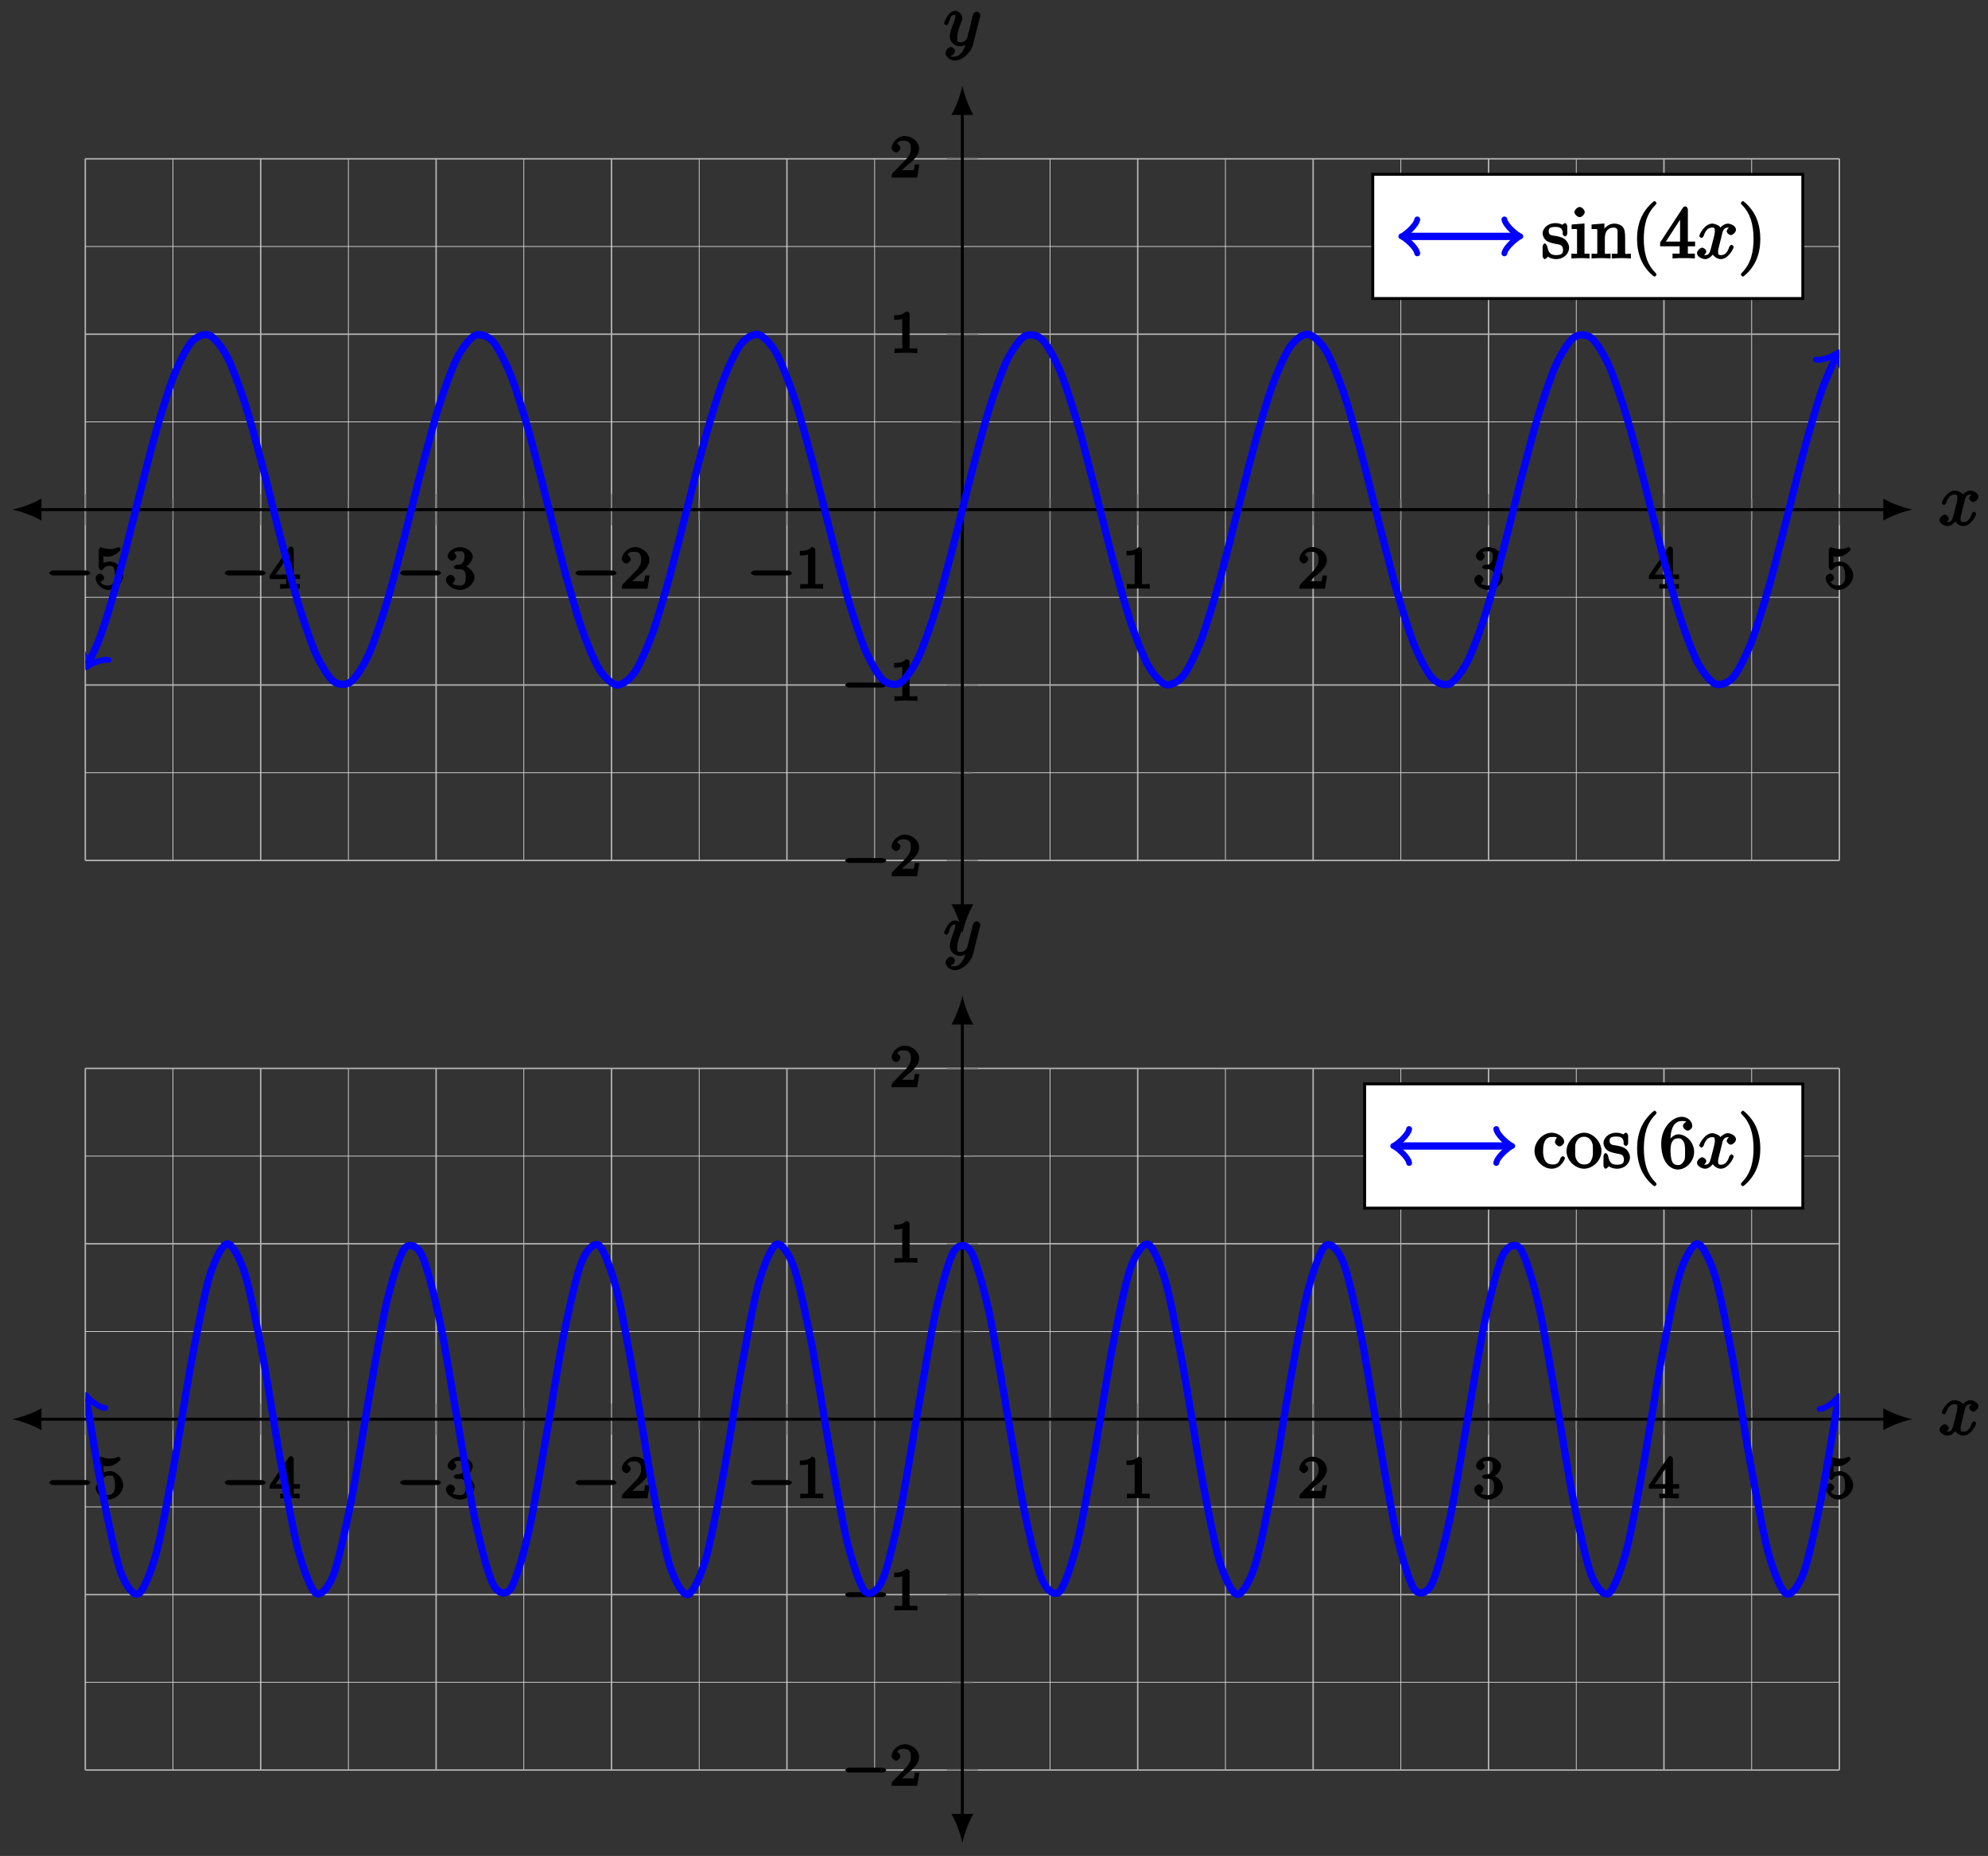<?xml version="1.0" encoding="UTF-8"?>
<svg xmlns="http://www.w3.org/2000/svg" xmlns:xlink="http://www.w3.org/1999/xlink" width="271pt" height="253pt" viewBox="0 0 271 253" version="1.1">
<rect x="0" y="0" width="271" height="253" fill="#333333" stroke="none"/>
<defs>
<g>
<symbol overflow="visible" id="glyph0-0">
<path style="stroke:none;" d=""/>
</symbol>
<symbol overflow="visible" id="glyph0-1">
<path style="stroke:none;" d="M 5.562 -1.812 C 5.703 -1.812 6.078 -1.953 6.078 -2.141 C 6.078 -2.328 5.703 -2.484 5.562 -2.484 L 1 -2.484 C 0.875 -2.484 0.5 -2.328 0.5 -2.141 C 0.5 -1.953 0.875 -1.812 1 -1.812 Z M 5.562 -1.812 "/>
</symbol>
<symbol overflow="visible" id="glyph1-0">
<path style="stroke:none;" d=""/>
</symbol>
<symbol overflow="visible" id="glyph1-1">
<path style="stroke:none;" d="M 1.109 -4.484 C 1.219 -4.453 1.531 -4.359 1.875 -4.359 C 2.875 -4.359 3.656 -5.25 3.656 -5.375 C 3.656 -5.453 3.422 -5.672 3.375 -5.672 C 3.359 -5.672 3.219 -5.609 3.172 -5.594 C 2.969 -5.5 2.594 -5.406 2.172 -5.406 C 1.703 -5.406 1.312 -5.531 1.125 -5.609 C 1.109 -5.609 0.969 -5.672 0.953 -5.672 C 0.859 -5.672 0.656 -5.391 0.656 -5.25 L 0.656 -2.922 C 0.656 -2.766 0.859 -2.5 0.984 -2.5 C 1.047 -2.5 1.188 -2.578 1.234 -2.641 C 1.328 -2.766 1.5 -3.109 2.188 -3.109 C 2.625 -3.109 2.656 -2.938 2.719 -2.781 C 2.859 -2.5 2.875 -2.125 2.875 -1.812 C 2.875 -1.516 2.922 -1.219 2.703 -0.875 C 2.547 -0.625 2.359 -0.438 1.938 -0.438 C 1.422 -0.438 1.094 -0.578 1.016 -0.828 C 0.75 -0.906 0.812 -0.906 0.812 -0.906 C 1.031 -0.906 1.391 -1.234 1.391 -1.484 C 1.391 -1.781 0.984 -2.062 0.828 -2.062 C 0.672 -2.062 0.234 -1.797 0.234 -1.453 C 0.234 -0.734 1.047 0.172 1.953 0.172 C 2.953 0.172 3.984 -0.781 3.984 -1.781 C 3.984 -2.703 3.125 -3.703 2.188 -3.703 C 1.797 -3.703 1.281 -3.516 1.297 -3.531 L 1.297 -4.422 Z M 1.109 -4.484 "/>
</symbol>
<symbol overflow="visible" id="glyph1-2">
<path style="stroke:none;" d="M 3.328 -5.344 C 3.328 -5.5 3.141 -5.75 2.969 -5.75 C 2.875 -5.75 2.719 -5.688 2.641 -5.562 L 0.047 -1.797 L 0.047 -1.312 L 2.297 -1.312 L 2.297 -0.828 C 2.297 -0.531 2.469 -0.625 1.844 -0.625 L 1.469 -0.625 L 1.469 0.016 C 2.344 -0.031 2.359 -0.031 2.812 -0.031 C 3.266 -0.031 3.281 -0.031 4.141 0.016 L 4.141 -0.625 L 3.781 -0.625 C 3.156 -0.625 3.328 -0.531 3.328 -0.828 L 3.328 -1.312 L 4.172 -1.312 L 4.172 -1.938 L 3.328 -1.938 Z M 2.344 -4.688 L 2.344 -1.938 L 0.859 -1.938 L 2.672 -4.562 Z M 2.344 -4.688 "/>
</symbol>
<symbol overflow="visible" id="glyph1-3">
<path style="stroke:none;" d="M 2.016 -2.656 C 2.641 -2.656 2.859 -2.375 2.859 -1.547 C 2.859 -0.547 2.484 -0.438 2.062 -0.438 C 1.625 -0.438 1.141 -0.547 1.078 -0.656 C 1.031 -0.656 1.406 -1.016 1.406 -1.281 C 1.406 -1.531 1.047 -1.906 0.781 -1.906 C 0.578 -1.906 0.156 -1.578 0.156 -1.266 C 0.156 -0.516 1.156 0.172 2.078 0.172 C 3.125 0.172 4.062 -0.75 4.062 -1.547 C 4.062 -2.203 3.344 -3 2.531 -3.172 L 2.531 -2.812 C 3.156 -3.031 3.812 -3.75 3.812 -4.391 C 3.812 -5.031 2.922 -5.672 2.094 -5.672 C 1.234 -5.672 0.391 -5.016 0.391 -4.422 C 0.391 -4.125 0.781 -3.812 1 -3.812 C 1.25 -3.812 1.578 -4.172 1.578 -4.406 C 1.578 -4.688 1.141 -4.984 1.328 -4.984 C 1.438 -5.125 1.922 -5.094 2.062 -5.094 C 2.266 -5.094 2.688 -5.219 2.688 -4.391 C 2.688 -3.828 2.516 -3.625 2.406 -3.5 C 2.156 -3.25 2.109 -3.297 1.625 -3.266 C 1.469 -3.25 1.219 -3.062 1.219 -2.953 C 1.219 -2.844 1.484 -2.656 1.625 -2.656 Z M 2.016 -2.656 "/>
</symbol>
<symbol overflow="visible" id="glyph1-4">
<path style="stroke:none;" d="M 2.375 -1.688 C 2.5 -1.797 2.844 -2.062 2.969 -2.172 C 3.453 -2.625 3.984 -3.203 3.984 -3.922 C 3.984 -4.875 3 -5.672 2.016 -5.672 C 1.047 -5.672 0.234 -4.75 0.234 -4.047 C 0.234 -3.656 0.734 -3.422 0.844 -3.422 C 1.016 -3.422 1.438 -3.719 1.438 -4.031 C 1.438 -4.438 0.859 -4.625 1.016 -4.625 C 1.172 -5.016 1.531 -5.031 1.922 -5.031 C 2.656 -5.031 2.859 -4.594 2.859 -3.922 C 2.859 -3.094 2.328 -2.609 1.391 -1.656 L 0.375 -0.609 C 0.281 -0.531 0.234 -0.375 0.234 0 L 3.719 0 L 4.016 -1.797 L 3.391 -1.797 C 3.344 -1.453 3.328 -1.172 3.234 -1.031 C 3.188 -0.969 2.719 -1.016 2.594 -1.016 L 1.172 -1.016 L 1.297 -0.703 Z M 2.375 -1.688 "/>
</symbol>
<symbol overflow="visible" id="glyph1-5">
<path style="stroke:none;" d="M 2.688 -5.266 C 2.688 -5.469 2.484 -5.672 2.188 -5.672 C 1.812 -5.297 1.516 -5.156 0.578 -5.156 L 0.578 -4.531 C 0.984 -4.531 1.406 -4.531 1.688 -4.656 L 1.688 -0.844 C 1.688 -0.547 1.844 -0.625 1.094 -0.625 L 0.625 -0.625 L 0.625 0.016 C 1.141 -0.031 1.828 -0.031 2.188 -0.031 C 2.547 -0.031 3.234 -0.031 3.75 0.016 L 3.75 -0.625 L 3.281 -0.625 C 2.531 -0.625 2.688 -0.547 2.688 -0.844 Z M 2.688 -5.266 "/>
</symbol>
<symbol overflow="visible" id="glyph2-0">
<path style="stroke:none;" d=""/>
</symbol>
<symbol overflow="visible" id="glyph2-1">
<path style="stroke:none;" d="M 3.5 -3.172 C 3.562 -3.422 3.625 -4.188 4.312 -4.188 C 4.359 -4.188 4.469 -4.234 4.688 -4.109 L 4.812 -4.391 C 4.531 -4.344 4.156 -3.922 4.156 -3.672 C 4.156 -3.516 4.453 -3.172 4.719 -3.172 C 4.938 -3.172 5.422 -3.516 5.422 -3.906 C 5.422 -4.422 4.672 -4.734 4.328 -4.734 C 3.75 -4.734 3.266 -4.156 3.297 -4.203 C 3.203 -4.469 2.5 -4.734 2.203 -4.734 C 1.172 -4.734 0.422 -3.281 0.422 -3.031 C 0.422 -2.938 0.703 -2.766 0.719 -2.766 C 0.797 -2.766 1 -2.953 1.016 -3.047 C 1.359 -4.094 1.844 -4.188 2.188 -4.188 C 2.375 -4.188 2.547 -4.25 2.547 -3.672 C 2.547 -3.375 2.375 -2.703 2 -1.312 C 1.844 -0.688 1.672 -0.438 1.234 -0.438 C 1.172 -0.438 1.062 -0.391 0.859 -0.516 L 0.734 -0.234 C 0.984 -0.297 1.375 -0.656 1.375 -0.938 C 1.375 -1.203 0.984 -1.453 0.844 -1.453 C 0.531 -1.453 0.109 -1.031 0.109 -0.703 C 0.109 -0.25 0.781 0.109 1.219 0.109 C 1.891 0.109 2.359 -0.641 2.391 -0.703 L 2.094 -0.812 C 2.219 -0.438 2.75 0.109 3.344 0.109 C 4.375 0.109 5.109 -1.328 5.109 -1.578 C 5.109 -1.688 4.859 -1.859 4.828 -1.859 C 4.734 -1.859 4.531 -1.641 4.516 -1.578 C 4.188 -0.516 3.688 -0.438 3.375 -0.438 C 2.984 -0.438 2.984 -0.594 2.984 -0.922 C 2.984 -1.141 3.047 -1.359 3.156 -1.797 Z M 3.5 -3.172 "/>
</symbol>
<symbol overflow="visible" id="glyph2-2">
<path style="stroke:none;" d="M 5.016 -3.953 C 5.047 -4.094 5.047 -4.109 5.047 -4.188 C 5.047 -4.359 4.75 -4.625 4.594 -4.625 C 4.5 -4.625 4.203 -4.516 4.109 -4.344 C 4.047 -4.203 3.969 -3.891 3.922 -3.703 C 3.859 -3.453 3.781 -3.188 3.734 -2.906 L 3.281 -1.109 C 3.234 -0.969 2.984 -0.438 2.328 -0.438 C 1.828 -0.438 1.891 -0.703 1.891 -1.078 C 1.891 -1.531 2.047 -2.156 2.391 -3.031 C 2.547 -3.438 2.594 -3.547 2.594 -3.75 C 2.594 -4.203 2.109 -4.734 1.609 -4.734 C 0.656 -4.734 0.109 -3.125 0.109 -3.031 C 0.109 -2.938 0.391 -2.766 0.406 -2.766 C 0.516 -2.766 0.688 -2.953 0.734 -3.109 C 1 -4.047 1.234 -4.188 1.578 -4.188 C 1.656 -4.188 1.641 -4.344 1.641 -4.031 C 1.641 -3.781 1.547 -3.516 1.469 -3.328 C 1.078 -2.266 0.891 -1.703 0.891 -1.234 C 0.891 -0.344 1.703 0.109 2.297 0.109 C 2.688 0.109 3.141 -0.109 3.422 -0.391 L 3.125 -0.5 C 2.984 0.016 2.922 0.391 2.516 0.922 C 2.266 1.25 2.016 1.5 1.562 1.5 C 1.422 1.5 1.141 1.641 1.031 1.406 C 0.953 1.406 1.203 1.359 1.344 1.234 C 1.453 1.141 1.594 0.906 1.594 0.719 C 1.594 0.406 1.156 0.203 1.062 0.203 C 0.828 0.203 0.312 0.531 0.312 1.016 C 0.312 1.516 0.938 2.047 1.562 2.047 C 2.578 2.047 3.781 0.984 4.062 -0.156 Z M 5.016 -3.953 "/>
</symbol>
<symbol overflow="visible" id="glyph3-0">
<path style="stroke:none;" d=""/>
</symbol>
<symbol overflow="visible" id="glyph3-1">
<path style="stroke:none;" d="M 2.078 -1.938 C 2.297 -1.891 2.938 -1.891 2.938 -1.172 C 2.938 -0.672 2.766 -0.438 1.984 -0.438 C 1.141 -0.438 0.953 -0.844 0.766 -1.688 C 0.734 -1.812 0.562 -2.031 0.453 -2.031 C 0.328 -2.031 0.156 -1.781 0.156 -1.609 L 0.156 -0.297 C 0.156 -0.125 0.328 0.109 0.438 0.109 C 0.484 0.109 0.625 0.047 0.812 -0.141 C 0.828 -0.156 0.828 -0.172 0.891 -0.234 C 1.203 0.047 1.781 0.109 1.984 0.109 C 3.125 0.109 3.766 -0.719 3.766 -1.438 C 3.766 -1.969 3.406 -2.375 3.297 -2.5 C 2.953 -2.828 2.453 -2.953 2.031 -3.031 C 1.469 -3.141 0.984 -3.094 0.984 -3.672 C 0.984 -4.031 1.062 -4.281 1.922 -4.281 C 3.016 -4.281 2.891 -3.531 2.906 -3.234 C 2.922 -3.141 3.188 -2.984 3.203 -2.984 C 3.344 -2.984 3.516 -3.188 3.516 -3.375 L 3.516 -4.391 C 3.516 -4.562 3.344 -4.797 3.234 -4.797 C 3.188 -4.797 3.031 -4.75 2.906 -4.625 C 2.875 -4.578 2.766 -4.5 2.844 -4.562 C 2.609 -4.75 2.078 -4.797 1.922 -4.797 C 0.703 -4.797 0.156 -3.953 0.156 -3.406 C 0.156 -3.047 0.359 -2.656 0.625 -2.438 C 0.953 -2.188 1.359 -2.078 2.078 -1.938 Z M 2.078 -1.938 "/>
</symbol>
<symbol overflow="visible" id="glyph3-2">
<path style="stroke:none;" d="M 1.766 -4.734 L 0.188 -4.609 L 0.188 -3.984 C 1.016 -3.984 0.922 -4.094 0.922 -3.594 L 0.922 -0.922 C 0.922 -0.469 1 -0.641 0.156 -0.641 L 0.156 0.016 C 0.641 -0.016 1.188 -0.031 1.422 -0.031 C 1.781 -0.031 2.125 -0.016 2.625 0.016 L 2.625 -0.641 C 1.797 -0.641 1.938 -0.516 1.938 -0.906 L 1.938 -4.75 Z M 1.969 -6.297 C 1.969 -6.625 1.562 -7 1.281 -7 C 0.969 -7 0.562 -6.562 0.562 -6.297 C 0.562 -6.031 0.969 -5.609 1.281 -5.609 C 1.562 -5.609 1.969 -5.984 1.969 -6.297 Z M 1.969 -6.297 "/>
</symbol>
<symbol overflow="visible" id="glyph3-3">
<path style="stroke:none;" d="M 0.922 -3.594 L 0.922 -0.922 C 0.922 -0.469 0.984 -0.641 0.141 -0.641 L 0.141 0.016 C 0.672 -0.016 1.172 -0.031 1.453 -0.031 C 1.703 -0.031 2.219 -0.016 2.734 0.016 L 2.734 -0.641 C 1.891 -0.641 1.953 -0.469 1.953 -0.922 L 1.953 -2.75 C 1.953 -3.781 2.5 -4.188 3.125 -4.188 C 3.766 -4.188 3.688 -3.812 3.688 -3.234 L 3.688 -0.922 C 3.688 -0.469 3.766 -0.641 2.906 -0.641 L 2.906 0.016 C 3.438 -0.016 3.953 -0.031 4.219 -0.031 C 4.469 -0.031 5 -0.016 5.5 0.016 L 5.5 -0.641 C 4.812 -0.641 4.734 -0.469 4.719 -0.766 L 4.719 -2.672 C 4.719 -3.531 4.672 -3.953 4.359 -4.312 C 4.234 -4.484 3.781 -4.734 3.203 -4.734 C 2.469 -4.734 1.828 -4.141 1.547 -3.516 L 1.891 -3.516 L 1.891 -4.75 L 0.141 -4.609 L 0.141 -3.984 C 1.016 -3.984 0.922 -4.078 0.922 -3.594 Z M 0.922 -3.594 "/>
</symbol>
<symbol overflow="visible" id="glyph3-4">
<path style="stroke:none;" d="M 3.469 2.234 C 3.469 2.203 3.422 2.062 3.25 1.891 C 2 0.641 1.734 -1.125 1.734 -2.656 C 1.734 -4.391 2.062 -6.016 3.297 -7.25 C 3.422 -7.375 3.469 -7.5 3.469 -7.531 C 3.469 -7.609 3.266 -7.812 3.203 -7.812 C 3.094 -7.812 2.031 -6.953 1.438 -5.688 C 0.922 -4.594 0.812 -3.484 0.812 -2.656 C 0.812 -1.875 0.922 -0.672 1.469 0.453 C 2.062 1.688 3.094 2.5 3.203 2.5 C 3.266 2.5 3.469 2.297 3.469 2.234 Z M 3.469 2.234 "/>
</symbol>
<symbol overflow="visible" id="glyph3-5">
<path style="stroke:none;" d="M 2.75 -1.797 L 2.75 -0.938 C 2.75 -0.578 2.906 -0.641 2.172 -0.641 L 1.781 -0.641 L 1.781 0.016 C 2.375 -0.031 2.891 -0.031 3.312 -0.031 C 3.734 -0.031 4.25 -0.031 4.828 0.016 L 4.828 -0.641 L 4.453 -0.641 C 3.719 -0.641 3.875 -0.578 3.875 -0.938 L 3.875 -1.641 L 4.859 -1.641 L 4.859 -2.281 L 3.875 -2.281 L 3.875 -6.656 C 3.875 -6.844 3.703 -7.078 3.531 -7.078 C 3.453 -7.078 3.297 -7.031 3.203 -6.906 L 0.094 -2.156 L 0.094 -1.641 L 2.75 -1.641 Z M 2.984 -2.281 L 0.875 -2.281 L 3.109 -5.719 L 2.812 -5.828 L 2.812 -2.281 Z M 2.984 -2.281 "/>
</symbol>
<symbol overflow="visible" id="glyph3-6">
<path style="stroke:none;" d="M 3.047 -2.656 C 3.047 -3.422 2.938 -4.641 2.391 -5.766 C 1.797 -6.984 0.766 -7.812 0.672 -7.812 C 0.609 -7.812 0.391 -7.594 0.391 -7.531 C 0.391 -7.5 0.438 -7.375 0.625 -7.203 C 1.609 -6.203 2.125 -4.734 2.125 -2.656 C 2.125 -0.953 1.797 0.688 0.562 1.938 C 0.438 2.062 0.391 2.203 0.391 2.234 C 0.391 2.297 0.609 2.5 0.672 2.5 C 0.766 2.5 1.828 1.656 2.422 0.391 C 2.938 -0.703 3.047 -1.812 3.047 -2.656 Z M 3.047 -2.656 "/>
</symbol>
<symbol overflow="visible" id="glyph3-7">
<path style="stroke:none;" d="M 1.328 -2.328 C 1.328 -3.953 1.984 -4.219 2.516 -4.219 C 2.609 -4.219 3.094 -4.25 3.203 -4.156 C 3.172 -4.141 2.938 -3.672 2.938 -3.547 C 2.938 -3.297 3.297 -2.938 3.562 -2.938 C 3.828 -2.938 4.203 -3.266 4.203 -3.562 C 4.203 -4.234 3.266 -4.797 2.5 -4.797 C 1.25 -4.797 0.156 -3.547 0.156 -2.312 C 0.156 -1.031 1.328 0.109 2.484 0.109 C 3.812 0.109 4.312 -1.25 4.312 -1.344 C 4.312 -1.453 4.031 -1.609 4 -1.609 C 3.922 -1.609 3.719 -1.406 3.703 -1.344 C 3.406 -0.422 2.938 -0.469 2.578 -0.469 C 2.047 -0.469 1.328 -0.734 1.328 -2.328 Z M 1.328 -2.328 "/>
</symbol>
<symbol overflow="visible" id="glyph3-8">
<path style="stroke:none;" d="M 4.859 -2.297 C 4.859 -3.562 3.703 -4.797 2.5 -4.797 C 1.25 -4.797 0.094 -3.531 0.094 -2.297 C 0.094 -1 1.312 0.109 2.484 0.109 C 3.688 0.109 4.859 -1.031 4.859 -2.297 Z M 2.5 -0.469 C 2.062 -0.469 1.75 -0.625 1.469 -1.094 C 1.219 -1.531 1.281 -2.016 1.281 -2.375 C 1.281 -2.766 1.219 -3.188 1.469 -3.625 C 1.734 -4.094 2.078 -4.25 2.484 -4.25 C 2.922 -4.25 3.219 -4.078 3.484 -3.656 C 3.734 -3.219 3.688 -2.75 3.688 -2.375 C 3.688 -2.016 3.734 -1.594 3.516 -1.156 L 3.469 -1.031 C 3.25 -0.594 2.984 -0.469 2.5 -0.469 Z M 2.5 -0.469 "/>
</symbol>
<symbol overflow="visible" id="glyph3-9">
<path style="stroke:none;" d="M 1.484 -3.422 L 1.484 -3.672 C 1.484 -6.188 2.547 -6.391 3.062 -6.391 C 3.297 -6.391 3.594 -6.375 3.625 -6.312 C 3.781 -6.312 3.203 -6.156 3.203 -5.703 C 3.203 -5.391 3.625 -5.078 3.844 -5.078 C 4 -5.078 4.469 -5.328 4.469 -5.719 C 4.469 -6.312 3.875 -6.969 3.047 -6.969 C 1.766 -6.969 0.234 -5.516 0.234 -3.312 C 0.234 -0.641 1.578 0.219 2.5 0.219 C 3.609 0.219 4.719 -0.875 4.719 -2.188 C 4.719 -3.453 3.672 -4.578 2.562 -4.578 C 1.891 -4.578 1.328 -3.906 1.141 -3.422 Z M 2.5 -0.391 C 1.875 -0.391 1.75 -0.812 1.688 -0.969 C 1.5 -1.438 1.5 -2.234 1.5 -2.406 C 1.5 -3.188 1.656 -4.031 2.547 -4.031 C 2.719 -4.031 3.047 -4.078 3.344 -3.453 L 3.297 -3.562 C 3.484 -3.203 3.484 -2.688 3.484 -2.203 C 3.484 -1.719 3.484 -1.219 3.406 -1.094 C 3.062 -0.391 2.734 -0.391 2.5 -0.391 Z M 2.5 -0.391 "/>
</symbol>
</g>
<clipPath id="clip1">
  <path d="M 11.629 31 L 250.754 31 L 250.754 108 L 11.629 108 Z M 11.629 31 "/>
</clipPath>
<clipPath id="clip2">
  <path d="M 11.629 87 L 16 87 L 16 92 L 11.629 92 Z M 11.629 87 "/>
</clipPath>
<clipPath id="clip3">
  <path d="M 247 47 L 250.754 47 L 250.754 52 L 247 52 Z M 247 47 "/>
</clipPath>
<clipPath id="clip4">
  <path d="M 11.629 155 L 250.754 155 L 250.754 232 L 11.629 232 Z M 11.629 155 "/>
</clipPath>
<clipPath id="clip5">
  <path d="M 11.629 189 L 15 189 L 15 194 L 11.629 194 Z M 11.629 189 "/>
</clipPath>
<clipPath id="clip6">
  <path d="M 247 189 L 250.754 189 L 250.754 194 L 247 194 Z M 247 189 "/>
</clipPath>
</defs>
<g id="surface1">
<path style="fill:none;stroke-width:0.1;stroke-linecap:butt;stroke-linejoin:miter;stroke:rgb(84.999%,84.999%,84.999%);stroke-opacity:1;stroke-miterlimit:10;" d="M 11.954 -0.002 L 11.954 95.644 M 35.866 -0.002 L 35.866 95.644 M 59.779 -0.002 L 59.779 95.644 M 83.688 -0.002 L 83.688 95.644 M 107.6 -0.002 L 107.6 95.644 M 131.513 -0.002 L 131.513 95.644 M 155.422 -0.002 L 155.422 95.644 M 179.334 -0.002 L 179.334 95.644 M 203.247 -0.002 L 203.247 95.644 M 227.156 -0.002 L 227.156 95.644 " transform="matrix(1,0,0,-1,11.627,117.291)"/>
<path style="fill:none;stroke-width:0.199;stroke-linecap:butt;stroke-linejoin:miter;stroke:rgb(70%,70%,70%);stroke-opacity:1;stroke-miterlimit:10;" d="M 0.001 -0.002 L 0.001 95.644 M 23.91 -0.002 L 23.91 95.644 M 47.823 -0.002 L 47.823 95.644 M 71.735 -0.002 L 71.735 95.644 M 95.644 -0.002 L 95.644 95.644 M 143.465 -0.002 L 143.465 95.644 M 167.378 -0.002 L 167.378 95.644 M 191.291 -0.002 L 191.291 95.644 M 215.199 -0.002 L 215.199 95.644 M 239.112 -0.002 L 239.112 95.644 " transform="matrix(1,0,0,-1,11.627,117.291)"/>
<path style="fill:none;stroke-width:0.1;stroke-linecap:butt;stroke-linejoin:miter;stroke:rgb(84.999%,84.999%,84.999%);stroke-opacity:1;stroke-miterlimit:10;" d="M 0.001 11.955 L 239.112 11.955 M 0.001 35.868 L 239.112 35.868 M 0.001 59.778 L 239.112 59.778 M 0.001 83.691 L 239.112 83.691 " transform="matrix(1,0,0,-1,11.627,117.291)"/>
<path style="fill:none;stroke-width:0.199;stroke-linecap:butt;stroke-linejoin:miter;stroke:rgb(70%,70%,70%);stroke-opacity:1;stroke-miterlimit:10;" d="M 0.001 -0.002 L 239.112 -0.002 M 0.001 23.912 L 239.112 23.912 M 0.001 71.734 L 239.112 71.734 M 0.001 95.644 L 239.112 95.644 " transform="matrix(1,0,0,-1,11.627,117.291)"/>
<path style="fill:none;stroke-width:0.199;stroke-linecap:butt;stroke-linejoin:miter;stroke:rgb(50%,50%,50%);stroke-opacity:1;stroke-miterlimit:10;" d="M 11.954 46.403 L 11.954 49.239 M 35.866 46.403 L 35.866 49.239 M 59.779 46.403 L 59.779 49.239 M 83.688 46.403 L 83.688 49.239 M 107.6 46.403 L 107.6 49.239 M 131.513 46.403 L 131.513 49.239 M 155.422 46.403 L 155.422 49.239 M 179.334 46.403 L 179.334 49.239 M 203.247 46.403 L 203.247 49.239 M 227.156 46.403 L 227.156 49.239 " transform="matrix(1,0,0,-1,11.627,117.291)"/>
<path style="fill:none;stroke-width:0.199;stroke-linecap:butt;stroke-linejoin:miter;stroke:rgb(50%,50%,50%);stroke-opacity:1;stroke-miterlimit:10;" d="M 0.001 45.696 L 0.001 49.95 M 23.91 45.696 L 23.91 49.95 M 47.823 45.696 L 47.823 49.95 M 71.735 45.696 L 71.735 49.95 M 95.644 45.696 L 95.644 49.95 M 143.465 45.696 L 143.465 49.95 M 167.378 45.696 L 167.378 49.95 M 191.291 45.696 L 191.291 49.95 M 215.199 45.696 L 215.199 49.95 M 239.112 45.696 L 239.112 49.95 " transform="matrix(1,0,0,-1,11.627,117.291)"/>
<path style="fill:none;stroke-width:0.199;stroke-linecap:butt;stroke-linejoin:miter;stroke:rgb(50%,50%,50%);stroke-opacity:1;stroke-miterlimit:10;" d="M 118.139 11.955 L 120.975 11.955 M 118.139 35.868 L 120.975 35.868 M 118.139 59.778 L 120.975 59.778 M 118.139 83.691 L 120.975 83.691 " transform="matrix(1,0,0,-1,11.627,117.291)"/>
<path style="fill:none;stroke-width:0.199;stroke-linecap:butt;stroke-linejoin:miter;stroke:rgb(50%,50%,50%);stroke-opacity:1;stroke-miterlimit:10;" d="M 117.432 -0.002 L 121.682 -0.002 M 117.432 23.912 L 121.682 23.912 M 117.432 71.734 L 121.682 71.734 M 117.432 95.644 L 121.682 95.644 " transform="matrix(1,0,0,-1,11.627,117.291)"/>
<path style="fill:none;stroke-width:0.399;stroke-linecap:butt;stroke-linejoin:miter;stroke:rgb(0%,0%,0%);stroke-opacity:1;stroke-miterlimit:10;" d="M -6.377 47.821 L 245.487 47.821 " transform="matrix(1,0,0,-1,11.627,117.291)"/>
<path style=" stroke:none;fill-rule:nonzero;fill:rgb(0%,0%,0%);fill-opacity:1;" d="M 1.664 69.469 C 2.727 69.668 4.453 70.266 5.648 70.961 L 5.648 67.973 C 4.453 68.672 2.727 69.27 1.664 69.469 "/>
<path style=" stroke:none;fill-rule:nonzero;fill:rgb(0%,0%,0%);fill-opacity:1;" d="M 260.719 69.469 C 259.656 69.27 257.926 68.672 256.73 67.973 L 256.73 70.961 C 257.926 70.266 259.656 69.668 260.719 69.469 "/>
<path style="fill:none;stroke-width:0.399;stroke-linecap:butt;stroke-linejoin:miter;stroke:rgb(0%,0%,0%);stroke-opacity:1;stroke-miterlimit:10;" d="M 119.557 -6.377 L 119.557 102.022 " transform="matrix(1,0,0,-1,11.627,117.291)"/>
<path style=" stroke:none;fill-rule:nonzero;fill:rgb(0%,0%,0%);fill-opacity:1;" d="M 131.191 127.254 C 131.391 126.191 131.988 124.465 132.684 123.27 L 129.695 123.27 C 130.395 124.465 130.992 126.191 131.191 127.254 "/>
<path style=" stroke:none;fill-rule:nonzero;fill:rgb(0%,0%,0%);fill-opacity:1;" d="M 131.191 11.68 C 130.992 12.742 130.395 14.469 129.695 15.664 L 132.684 15.664 C 131.988 14.469 131.391 12.742 131.191 11.68 "/>
<g style="fill:rgb(0%,0%,0%);fill-opacity:1;">
  <use xlink:href="#glyph0-1" x="6.217" y="80.25"/>
</g>
<g style="fill:rgb(0%,0%,0%);fill-opacity:1;">
  <use xlink:href="#glyph1-1" x="12.805" y="80.25"/>
</g>
<g style="fill:rgb(0%,0%,0%);fill-opacity:1;">
  <use xlink:href="#glyph0-1" x="30.13" y="80.25"/>
</g>
<g style="fill:rgb(0%,0%,0%);fill-opacity:1;">
  <use xlink:href="#glyph1-2" x="36.717" y="80.25"/>
</g>
<g style="fill:rgb(0%,0%,0%);fill-opacity:1;">
  <use xlink:href="#glyph0-1" x="54.042" y="80.25"/>
</g>
<g style="fill:rgb(0%,0%,0%);fill-opacity:1;">
  <use xlink:href="#glyph1-3" x="60.629" y="80.25"/>
</g>
<g style="fill:rgb(0%,0%,0%);fill-opacity:1;">
  <use xlink:href="#glyph0-1" x="77.954" y="80.25"/>
</g>
<g style="fill:rgb(0%,0%,0%);fill-opacity:1;">
  <use xlink:href="#glyph1-4" x="84.542" y="80.25"/>
</g>
<g style="fill:rgb(0%,0%,0%);fill-opacity:1;">
  <use xlink:href="#glyph0-1" x="101.867" y="80.25"/>
</g>
<g style="fill:rgb(0%,0%,0%);fill-opacity:1;">
  <use xlink:href="#glyph1-5" x="108.454" y="80.25"/>
</g>
<g style="fill:rgb(0%,0%,0%);fill-opacity:1;">
  <use xlink:href="#glyph1-5" x="152.986" y="80.25"/>
</g>
<g style="fill:rgb(0%,0%,0%);fill-opacity:1;">
  <use xlink:href="#glyph1-4" x="176.898" y="80.25"/>
</g>
<g style="fill:rgb(0%,0%,0%);fill-opacity:1;">
  <use xlink:href="#glyph1-3" x="200.811" y="80.25"/>
</g>
<g style="fill:rgb(0%,0%,0%);fill-opacity:1;">
  <use xlink:href="#glyph1-2" x="224.724" y="80.25"/>
</g>
<g style="fill:rgb(0%,0%,0%);fill-opacity:1;">
  <use xlink:href="#glyph1-1" x="248.637" y="80.25"/>
</g>
<g style="fill:rgb(0%,0%,0%);fill-opacity:1;">
  <use xlink:href="#glyph0-1" x="114.723" y="119.444"/>
</g>
<g style="fill:rgb(0%,0%,0%);fill-opacity:1;">
  <use xlink:href="#glyph1-4" x="121.31" y="119.444"/>
</g>
<g style="fill:rgb(0%,0%,0%);fill-opacity:1;">
  <use xlink:href="#glyph0-1" x="114.723" y="95.532"/>
</g>
<g style="fill:rgb(0%,0%,0%);fill-opacity:1;">
  <use xlink:href="#glyph1-5" x="121.31" y="95.532"/>
</g>
<g style="fill:rgb(0%,0%,0%);fill-opacity:1;">
  <use xlink:href="#glyph1-5" x="121.31" y="48.124"/>
</g>
<g style="fill:rgb(0%,0%,0%);fill-opacity:1;">
  <use xlink:href="#glyph1-4" x="121.31" y="24.211"/>
</g>
<g clip-path="url(#clip1)" clip-rule="nonzero">
<path style="fill:none;stroke-width:0.996;stroke-linecap:butt;stroke-linejoin:miter;stroke:rgb(0%,0%,100%);stroke-opacity:1;stroke-miterlimit:10;" d="M 0.357 26.743 C 1.743 29.673 1.743 29.673 2.415 31.587 C 3.083 33.501 4.161 37.337 4.829 39.794 C 5.501 42.251 6.575 46.688 7.243 49.294 C 7.915 51.895 8.989 56.227 9.661 58.555 C 10.329 60.887 11.403 64.406 12.075 66.09 C 12.747 67.773 13.821 69.922 14.489 70.684 C 15.161 71.449 16.235 71.875 16.907 71.598 C 17.575 71.32 18.649 69.957 19.321 68.68 C 19.988 67.406 21.067 64.473 21.734 62.406 C 22.406 60.34 23.48 56.309 24.148 53.786 C 24.82 51.258 25.894 46.782 26.566 44.204 C 27.234 41.626 28.308 37.419 28.98 35.204 C 29.652 32.989 30.726 29.732 31.394 28.236 C 32.066 26.74 33.14 24.958 33.812 24.423 C 34.48 23.884 35.554 23.865 36.226 24.376 C 36.894 24.888 37.972 26.63 38.64 28.103 C 39.312 29.579 40.386 32.806 41.054 35.009 C 41.725 37.208 42.8 41.399 43.471 43.973 C 44.139 46.548 45.214 51.028 45.885 53.559 C 46.557 56.094 47.631 60.141 48.299 62.223 C 48.971 64.305 50.045 67.27 50.717 68.566 C 51.385 69.863 52.459 71.269 53.131 71.57 C 53.799 71.875 54.877 71.488 55.545 70.75 C 56.217 70.012 57.291 67.902 57.959 66.238 C 58.631 64.574 59.705 61.082 60.377 58.762 C 61.045 56.442 62.119 52.126 62.791 49.524 C 63.462 46.923 64.537 42.477 65.205 40.013 C 65.876 37.548 66.951 33.689 67.622 31.759 C 68.29 29.825 69.364 27.177 70.036 26.091 C 70.704 25.001 71.782 23.99 72.45 23.919 C 73.122 23.853 74.196 24.638 74.864 25.599 C 75.536 26.564 76.61 29.021 77.282 30.857 C 77.95 32.696 79.024 36.431 79.696 38.849 C 80.368 41.263 81.442 45.673 82.11 48.282 C 82.782 50.887 83.856 55.262 84.528 57.641 C 85.196 60.02 86.27 63.653 86.942 65.422 C 87.609 67.188 88.687 69.496 89.355 70.367 C 90.027 71.234 91.101 71.851 91.769 71.684 C 92.441 71.516 93.515 70.336 94.187 69.156 C 94.855 67.98 95.929 65.195 96.601 63.195 C 97.273 61.199 98.347 57.258 99.015 54.762 C 99.687 52.266 100.761 47.801 101.433 45.208 C 102.101 42.614 103.175 38.349 103.847 36.075 C 104.515 33.806 105.593 30.419 106.261 28.833 C 106.932 27.251 108.007 25.294 108.675 24.65 C 109.346 24.009 110.421 23.794 111.092 24.197 C 111.76 24.599 112.834 26.165 113.506 27.548 C 114.178 28.931 115.252 32.025 115.92 34.165 C 116.592 36.306 117.666 40.423 118.338 42.977 C 119.006 45.532 120.08 50.016 120.752 52.571 C 121.42 55.129 122.498 59.254 123.166 61.403 C 123.838 63.547 124.912 66.652 125.58 68.043 C 126.252 69.437 127.326 71.019 127.998 71.434 C 128.666 71.844 129.74 71.652 130.412 71.019 C 131.083 70.387 132.158 68.445 132.825 66.867 C 133.497 65.293 134.571 61.918 135.243 59.653 C 135.911 57.387 136.985 53.125 137.657 50.532 C 138.325 47.942 139.403 43.477 140.071 40.977 C 140.743 38.477 141.817 34.524 142.485 32.521 C 143.157 30.517 144.231 27.716 144.903 26.533 C 145.571 25.345 146.645 24.146 147.317 23.966 C 147.989 23.79 149.063 24.388 149.731 25.247 C 150.403 26.107 151.477 28.4 152.149 30.157 C 152.816 31.915 153.891 35.544 154.562 37.915 C 155.23 40.29 156.308 44.661 156.976 47.266 C 157.648 49.876 158.722 54.286 159.39 56.707 C 160.062 59.129 161.136 62.875 161.808 64.719 C 162.476 66.566 163.55 69.035 164.222 70.008 C 164.894 70.98 165.968 71.785 166.636 71.726 C 167.308 71.668 168.382 70.672 169.054 69.594 C 169.722 68.52 170.796 65.883 171.468 63.957 C 172.136 62.035 173.214 58.184 173.882 55.723 C 174.553 53.262 175.628 48.821 176.296 46.216 C 176.967 43.614 178.042 39.294 178.713 36.97 C 179.381 34.646 180.455 31.138 181.127 29.466 C 181.799 27.798 182.873 25.673 183.541 24.923 C 184.213 24.173 185.287 23.771 185.959 24.064 C 186.627 24.357 187.701 25.743 188.373 27.029 C 189.041 28.318 190.119 31.271 190.787 33.345 C 191.459 35.419 192.533 39.462 193.201 41.989 C 193.873 44.52 194.947 49.001 195.619 51.575 C 196.287 54.149 197.361 58.348 198.032 60.555 C 198.704 62.762 199.778 66 200.446 67.484 C 201.118 68.969 202.192 70.73 202.864 71.25 C 203.532 71.769 204.606 71.769 205.278 71.242 C 205.946 70.719 207.024 68.953 207.692 67.465 C 208.364 65.977 209.438 62.735 210.106 60.524 C 210.778 58.313 211.852 54.114 212.524 51.536 C 213.192 48.962 214.266 44.481 214.938 41.954 C 215.61 39.427 216.684 35.388 217.352 33.314 C 218.023 31.239 219.098 28.294 219.769 27.013 C 220.437 25.728 221.512 24.349 222.183 24.06 C 222.851 23.771 223.929 24.177 224.597 24.931 C 225.269 25.685 226.343 27.818 227.011 29.493 C 227.683 31.165 228.757 34.677 229.429 37.001 C 230.097 39.329 231.171 43.653 231.843 46.255 C 232.511 48.856 233.589 53.301 234.257 55.762 C 234.929 58.219 236.003 62.067 236.675 63.988 C 237.343 65.91 239.089 69.613 238.733 68.859 " transform="matrix(1,0,0,-1,11.627,117.291)"/>
</g>
<g clip-path="url(#clip2)" clip-rule="nonzero">
<path style="fill:none;stroke-width:0.797;stroke-linecap:round;stroke-linejoin:round;stroke:rgb(0%,0%,100%);stroke-opacity:1;stroke-miterlimit:10;" d="M -1.735 2.312 C -1.587 1.444 -0.001 0.143 0.434 -0.001 C -0 -0.142 -1.587 -1.444 -1.735 -2.31 " transform="matrix(-0.429,0.903,0.903,0.429,11.984,90.545)"/>
</g>
<g clip-path="url(#clip3)" clip-rule="nonzero">
<path style="fill:none;stroke-width:0.797;stroke-linecap:round;stroke-linejoin:round;stroke:rgb(0%,0%,100%);stroke-opacity:1;stroke-miterlimit:10;" d="M -1.732 2.31 C -1.588 1.445 0.002 0.143 0.432 0.001 C -0.001 -0.143 -1.59 -1.445 -1.734 -2.312 " transform="matrix(0.426,-0.905,-0.905,-0.426,250.375,48.43)"/>
</g>
<g style="fill:rgb(0%,0%,0%);fill-opacity:1;">
  <use xlink:href="#glyph2-1" x="264.278" y="71.604"/>
</g>
<g style="fill:rgb(0%,0%,0%);fill-opacity:1;">
  <use xlink:href="#glyph2-2" x="128.588" y="6.209"/>
</g>
<path style="fill-rule:nonzero;fill:rgb(100%,100%,100%);fill-opacity:1;stroke-width:0.399;stroke-linecap:butt;stroke-linejoin:miter;stroke:rgb(0%,0%,0%);stroke-opacity:1;stroke-miterlimit:10;" d="M 175.507 76.597 L 234.128 76.597 L 234.128 93.531 L 175.507 93.531 Z M 175.507 76.597 " transform="matrix(1,0,0,-1,11.627,117.291)"/>
<path style="fill:none;stroke-width:0.996;stroke-linecap:butt;stroke-linejoin:miter;stroke:rgb(0%,0%,100%);stroke-opacity:1;stroke-miterlimit:10;" d="M 0.833 0.002 C 6.145 0.002 6.145 0.002 8.504 0.002 C 10.863 0.002 17.007 0.002 16.175 0.002 " transform="matrix(1,0,0,-1,190.632,32.225)"/>
<path style="fill:none;stroke-width:0.797;stroke-linecap:round;stroke-linejoin:round;stroke:rgb(0%,0%,100%);stroke-opacity:1;stroke-miterlimit:10;" d="M -1.735 2.311 C -1.59 1.443 -0.001 0.143 0.433 -0.002 C -0.001 -0.143 -1.59 -1.443 -1.735 -2.31 " transform="matrix(-1,0,0,1,191.464,32.225)"/>
<path style="fill:none;stroke-width:0.797;stroke-linecap:round;stroke-linejoin:round;stroke:rgb(0%,0%,100%);stroke-opacity:1;stroke-miterlimit:10;" d="M -1.735 2.31 C -1.591 1.443 -0.001 0.143 0.433 0.002 C -0.001 -0.143 -1.591 -1.443 -1.735 -2.311 " transform="matrix(1,0,0,-1,206.81,32.225)"/>
<g style="fill:rgb(0%,0%,0%);fill-opacity:1;">
  <use xlink:href="#glyph3-1" x="210.131" y="35.214"/>
  <use xlink:href="#glyph3-2" x="214.057" y="35.214"/>
  <use xlink:href="#glyph3-3" x="216.817" y="35.214"/>
  <use xlink:href="#glyph3-4" x="222.346" y="35.214"/>
  <use xlink:href="#glyph3-5" x="226.212" y="35.214"/>
</g>
<g style="fill:rgb(0%,0%,0%);fill-opacity:1;">
  <use xlink:href="#glyph2-1" x="231.221" y="35.214"/>
</g>
<g style="fill:rgb(0%,0%,0%);fill-opacity:1;">
  <use xlink:href="#glyph3-6" x="236.915" y="35.214"/>
</g>
<path style="fill:none;stroke-width:0.1;stroke-linecap:butt;stroke-linejoin:miter;stroke:rgb(84.999%,84.999%,84.999%);stroke-opacity:1;stroke-miterlimit:10;" d="M 11.954 0.001 L 11.954 95.646 M 35.866 0.001 L 35.866 95.646 M 59.779 0.001 L 59.779 95.646 M 83.688 0.001 L 83.688 95.646 M 107.6 0.001 L 107.6 95.646 M 131.513 0.001 L 131.513 95.646 M 155.422 0.001 L 155.422 95.646 M 179.334 0.001 L 179.334 95.646 M 203.247 0.001 L 203.247 95.646 M 227.156 0.001 L 227.156 95.646 " transform="matrix(1,0,0,-1,11.627,241.286)"/>
<path style="fill:none;stroke-width:0.199;stroke-linecap:butt;stroke-linejoin:miter;stroke:rgb(70%,70%,70%);stroke-opacity:1;stroke-miterlimit:10;" d="M 0.001 0.001 L 0.001 95.646 M 23.91 0.001 L 23.91 95.646 M 47.823 0.001 L 47.823 95.646 M 71.735 0.001 L 71.735 95.646 M 95.644 0.001 L 95.644 95.646 M 143.465 0.001 L 143.465 95.646 M 167.378 0.001 L 167.378 95.646 M 191.291 0.001 L 191.291 95.646 M 215.199 0.001 L 215.199 95.646 M 239.112 0.001 L 239.112 95.646 " transform="matrix(1,0,0,-1,11.627,241.286)"/>
<path style="fill:none;stroke-width:0.1;stroke-linecap:butt;stroke-linejoin:miter;stroke:rgb(84.999%,84.999%,84.999%);stroke-opacity:1;stroke-miterlimit:10;" d="M 0.001 11.957 L 239.112 11.957 M 0.001 35.867 L 239.112 35.867 M 0.001 59.776 L 239.112 59.776 M 0.001 83.69 L 239.112 83.69 " transform="matrix(1,0,0,-1,11.627,241.286)"/>
<path style="fill:none;stroke-width:0.199;stroke-linecap:butt;stroke-linejoin:miter;stroke:rgb(70%,70%,70%);stroke-opacity:1;stroke-miterlimit:10;" d="M 0.001 0.001 L 239.112 0.001 M 0.001 23.91 L 239.112 23.91 M 0.001 71.733 L 239.112 71.733 M 0.001 95.646 L 239.112 95.646 " transform="matrix(1,0,0,-1,11.627,241.286)"/>
<path style="fill:none;stroke-width:0.199;stroke-linecap:butt;stroke-linejoin:miter;stroke:rgb(50%,50%,50%);stroke-opacity:1;stroke-miterlimit:10;" d="M 11.954 46.406 L 11.954 49.241 M 35.866 46.406 L 35.866 49.241 M 59.779 46.406 L 59.779 49.241 M 83.688 46.406 L 83.688 49.241 M 107.6 46.406 L 107.6 49.241 M 131.513 46.406 L 131.513 49.241 M 155.422 46.406 L 155.422 49.241 M 179.334 46.406 L 179.334 49.241 M 203.247 46.406 L 203.247 49.241 M 227.156 46.406 L 227.156 49.241 " transform="matrix(1,0,0,-1,11.627,241.286)"/>
<path style="fill:none;stroke-width:0.199;stroke-linecap:butt;stroke-linejoin:miter;stroke:rgb(50%,50%,50%);stroke-opacity:1;stroke-miterlimit:10;" d="M 0.001 45.695 L 0.001 49.948 M 23.91 45.695 L 23.91 49.948 M 47.823 45.695 L 47.823 49.948 M 71.735 45.695 L 71.735 49.948 M 95.644 45.695 L 95.644 49.948 M 143.465 45.695 L 143.465 49.948 M 167.378 45.695 L 167.378 49.948 M 191.291 45.695 L 191.291 49.948 M 215.199 45.695 L 215.199 49.948 M 239.112 45.695 L 239.112 49.948 " transform="matrix(1,0,0,-1,11.627,241.286)"/>
<path style="fill:none;stroke-width:0.199;stroke-linecap:butt;stroke-linejoin:miter;stroke:rgb(50%,50%,50%);stroke-opacity:1;stroke-miterlimit:10;" d="M 118.139 11.957 L 120.975 11.957 M 118.139 35.867 L 120.975 35.867 M 118.139 59.776 L 120.975 59.776 M 118.139 83.69 L 120.975 83.69 " transform="matrix(1,0,0,-1,11.627,241.286)"/>
<path style="fill:none;stroke-width:0.199;stroke-linecap:butt;stroke-linejoin:miter;stroke:rgb(50%,50%,50%);stroke-opacity:1;stroke-miterlimit:10;" d="M 117.432 0.001 L 121.682 0.001 M 117.432 23.91 L 121.682 23.91 M 117.432 71.733 L 121.682 71.733 M 117.432 95.646 L 121.682 95.646 " transform="matrix(1,0,0,-1,11.627,241.286)"/>
<path style="fill:none;stroke-width:0.399;stroke-linecap:butt;stroke-linejoin:miter;stroke:rgb(0%,0%,0%);stroke-opacity:1;stroke-miterlimit:10;" d="M -6.377 47.823 L 245.487 47.823 " transform="matrix(1,0,0,-1,11.627,241.286)"/>
<path style=" stroke:none;fill-rule:nonzero;fill:rgb(0%,0%,0%);fill-opacity:1;" d="M 1.664 193.461 C 2.727 193.66 4.453 194.258 5.648 194.957 L 5.648 191.969 C 4.453 192.664 2.727 193.262 1.664 193.461 "/>
<path style=" stroke:none;fill-rule:nonzero;fill:rgb(0%,0%,0%);fill-opacity:1;" d="M 260.719 193.461 C 259.656 193.262 257.926 192.664 256.73 191.969 L 256.73 194.957 C 257.926 194.258 259.656 193.66 260.719 193.461 "/>
<path style="fill:none;stroke-width:0.399;stroke-linecap:butt;stroke-linejoin:miter;stroke:rgb(0%,0%,0%);stroke-opacity:1;stroke-miterlimit:10;" d="M 119.557 -6.378 L 119.557 102.021 " transform="matrix(1,0,0,-1,11.627,241.286)"/>
<path style=" stroke:none;fill-rule:nonzero;fill:rgb(0%,0%,0%);fill-opacity:1;" d="M 131.191 251.25 C 131.391 250.188 131.988 248.461 132.684 247.266 L 129.695 247.266 C 130.395 248.461 130.992 250.188 131.191 251.25 "/>
<path style=" stroke:none;fill-rule:nonzero;fill:rgb(0%,0%,0%);fill-opacity:1;" d="M 131.191 135.676 C 130.992 136.738 130.395 138.465 129.695 139.66 L 132.684 139.66 C 131.988 138.465 131.391 136.738 131.191 135.676 "/>
<g style="fill:rgb(0%,0%,0%);fill-opacity:1;">
  <use xlink:href="#glyph0-1" x="6.217" y="204.245"/>
</g>
<g style="fill:rgb(0%,0%,0%);fill-opacity:1;">
  <use xlink:href="#glyph1-1" x="12.805" y="204.245"/>
</g>
<g style="fill:rgb(0%,0%,0%);fill-opacity:1;">
  <use xlink:href="#glyph0-1" x="30.13" y="204.245"/>
</g>
<g style="fill:rgb(0%,0%,0%);fill-opacity:1;">
  <use xlink:href="#glyph1-2" x="36.717" y="204.245"/>
</g>
<g style="fill:rgb(0%,0%,0%);fill-opacity:1;">
  <use xlink:href="#glyph0-1" x="54.042" y="204.245"/>
</g>
<g style="fill:rgb(0%,0%,0%);fill-opacity:1;">
  <use xlink:href="#glyph1-3" x="60.629" y="204.245"/>
</g>
<g style="fill:rgb(0%,0%,0%);fill-opacity:1;">
  <use xlink:href="#glyph0-1" x="77.954" y="204.245"/>
</g>
<g style="fill:rgb(0%,0%,0%);fill-opacity:1;">
  <use xlink:href="#glyph1-4" x="84.542" y="204.245"/>
</g>
<g style="fill:rgb(0%,0%,0%);fill-opacity:1;">
  <use xlink:href="#glyph0-1" x="101.867" y="204.245"/>
</g>
<g style="fill:rgb(0%,0%,0%);fill-opacity:1;">
  <use xlink:href="#glyph1-5" x="108.454" y="204.245"/>
</g>
<g style="fill:rgb(0%,0%,0%);fill-opacity:1;">
  <use xlink:href="#glyph1-5" x="152.986" y="204.245"/>
</g>
<g style="fill:rgb(0%,0%,0%);fill-opacity:1;">
  <use xlink:href="#glyph1-4" x="176.898" y="204.245"/>
</g>
<g style="fill:rgb(0%,0%,0%);fill-opacity:1;">
  <use xlink:href="#glyph1-3" x="200.811" y="204.245"/>
</g>
<g style="fill:rgb(0%,0%,0%);fill-opacity:1;">
  <use xlink:href="#glyph1-2" x="224.724" y="204.245"/>
</g>
<g style="fill:rgb(0%,0%,0%);fill-opacity:1;">
  <use xlink:href="#glyph1-1" x="248.637" y="204.245"/>
</g>
<g style="fill:rgb(0%,0%,0%);fill-opacity:1;">
  <use xlink:href="#glyph0-1" x="114.723" y="243.439"/>
</g>
<g style="fill:rgb(0%,0%,0%);fill-opacity:1;">
  <use xlink:href="#glyph1-4" x="121.31" y="243.439"/>
</g>
<g style="fill:rgb(0%,0%,0%);fill-opacity:1;">
  <use xlink:href="#glyph0-1" x="114.723" y="219.527"/>
</g>
<g style="fill:rgb(0%,0%,0%);fill-opacity:1;">
  <use xlink:href="#glyph1-5" x="121.31" y="219.527"/>
</g>
<g style="fill:rgb(0%,0%,0%);fill-opacity:1;">
  <use xlink:href="#glyph1-5" x="121.31" y="172.119"/>
</g>
<g style="fill:rgb(0%,0%,0%);fill-opacity:1;">
  <use xlink:href="#glyph1-4" x="121.31" y="148.206"/>
</g>
<g clip-path="url(#clip4)" clip-rule="nonzero">
<path style="fill:none;stroke-width:0.996;stroke-linecap:butt;stroke-linejoin:miter;stroke:rgb(0%,0%,100%);stroke-opacity:1;stroke-miterlimit:10;" d="M 0.134 50.691 C 1.743 40.8 1.743 40.8 2.415 37.398 C 3.083 33.996 4.161 28.855 4.829 26.996 C 5.501 25.141 6.575 23.668 7.243 24.016 C 7.915 24.363 8.989 27.078 9.661 29.508 C 10.329 31.937 11.403 37.882 12.075 41.527 C 12.747 45.171 13.821 52.222 14.489 55.784 C 15.161 59.35 16.235 64.999 16.907 67.21 C 17.575 69.42 18.649 71.655 19.321 71.729 C 19.988 71.799 21.067 69.827 21.734 67.733 C 22.406 65.639 23.48 60.159 24.148 56.647 C 24.82 53.136 25.894 46.101 26.566 42.421 C 27.234 38.738 28.308 32.656 28.98 30.113 C 29.652 27.574 30.726 24.609 31.394 24.117 C 32.066 23.625 33.14 24.832 33.812 26.562 C 34.48 28.289 35.554 33.242 36.226 36.578 C 36.894 39.914 37.972 46.843 38.64 50.597 C 39.312 54.351 40.386 60.796 41.054 63.632 C 41.725 66.464 42.8 70.127 43.471 71.034 C 44.139 71.94 45.214 71.514 45.885 70.17 C 46.557 68.827 47.631 64.464 48.299 61.347 C 48.971 58.229 50.045 51.487 50.717 47.71 C 51.385 43.929 52.459 37.207 53.131 34.109 C 53.799 31.015 54.877 26.707 55.545 25.394 C 56.217 24.086 57.291 23.727 57.959 24.668 C 58.631 25.609 59.705 29.324 60.377 32.183 C 61.045 35.043 62.119 41.515 62.791 45.273 C 63.462 49.03 64.537 55.948 65.205 59.268 C 65.876 62.585 66.951 67.491 67.622 69.186 C 68.29 70.885 69.364 72.026 70.036 71.499 C 70.704 70.967 71.782 67.944 72.45 65.378 C 73.122 62.811 74.196 56.694 74.864 53.003 C 75.536 49.316 76.61 42.285 77.282 38.785 C 77.95 35.289 79.024 29.847 79.696 27.785 C 80.368 25.723 81.442 23.812 82.11 23.922 C 82.782 24.031 83.856 26.328 84.528 28.57 C 85.196 30.812 86.27 36.5 86.942 40.074 C 87.609 43.648 88.687 50.702 89.355 54.339 C 90.027 57.972 91.101 63.878 91.769 66.28 C 92.441 68.682 93.515 71.338 94.187 71.651 C 94.855 71.963 95.929 70.424 96.601 68.534 C 97.273 66.647 98.347 61.46 99.015 58.042 C 99.687 54.624 100.761 47.64 101.433 43.91 C 102.101 40.183 103.175 33.882 103.847 31.172 C 104.515 28.461 105.593 25.094 106.261 24.363 C 106.932 23.633 108.007 24.398 108.675 25.91 C 109.346 27.422 110.421 32.043 111.092 35.257 C 111.76 38.476 112.834 45.308 113.506 49.081 C 114.178 52.858 115.252 59.472 115.92 62.46 C 116.592 65.448 117.666 69.483 118.338 70.62 C 119.006 71.76 120.08 71.78 120.752 70.663 C 121.42 69.549 122.498 65.546 123.166 62.573 C 123.838 59.6 124.912 52.999 125.58 49.23 C 126.252 45.456 127.326 38.609 127.998 35.382 C 128.666 32.156 129.74 27.5 130.412 25.969 C 131.083 24.434 132.158 23.629 132.825 24.336 C 133.497 25.043 134.571 28.371 135.243 31.07 C 135.911 33.765 136.985 40.042 137.657 43.769 C 138.325 47.491 139.403 54.483 140.071 57.909 C 140.743 61.339 141.817 66.553 142.485 68.46 C 143.157 70.37 144.231 71.952 144.903 71.663 C 145.571 71.374 146.645 68.756 147.317 66.374 C 147.989 63.987 149.063 58.104 149.731 54.476 C 150.403 50.847 151.477 43.792 152.149 40.21 C 152.816 36.629 153.891 30.914 154.562 28.656 C 155.23 26.398 156.308 24.059 156.976 23.926 C 157.648 23.793 158.722 25.664 159.39 27.707 C 160.062 29.75 161.136 35.164 161.808 38.652 C 162.476 42.144 163.55 49.167 164.222 52.862 C 164.894 56.558 165.968 62.694 166.636 65.276 C 167.308 67.862 168.382 70.924 169.054 71.475 C 169.722 72.026 170.796 70.928 171.468 69.253 C 172.136 67.577 173.214 62.702 173.882 59.393 C 174.553 56.089 175.628 49.175 176.296 45.417 C 176.967 41.656 178.042 35.168 178.713 32.297 C 179.381 29.422 180.455 25.668 181.127 24.703 C 181.799 23.738 182.873 24.055 183.541 25.344 C 184.213 26.633 185.287 30.91 185.959 33.992 C 186.627 37.074 187.701 43.785 188.373 47.566 C 189.041 51.343 190.119 58.101 190.787 61.229 C 191.459 64.358 192.533 68.753 193.201 70.12 C 193.873 71.483 194.947 71.952 195.619 71.069 C 196.287 70.182 197.361 66.557 198.032 63.737 C 198.704 60.917 199.778 54.491 200.446 50.741 C 201.118 46.991 202.192 40.05 202.864 36.707 C 203.532 33.359 204.606 28.375 205.278 26.629 C 205.946 24.879 207.024 23.629 207.692 24.098 C 208.364 24.57 209.438 27.496 210.106 30.019 C 210.778 32.539 211.852 38.601 212.524 42.281 C 213.192 45.956 214.266 52.991 214.938 56.515 C 215.61 60.034 216.684 65.542 217.352 67.655 C 218.023 69.764 219.098 71.78 219.769 71.729 C 220.437 71.682 221.512 69.487 222.183 67.292 C 222.851 65.1 223.929 59.475 224.597 55.921 C 225.269 52.366 226.343 45.32 227.011 41.667 C 227.683 38.015 228.757 32.051 229.429 29.601 C 230.097 27.156 231.171 24.398 231.843 24.027 C 232.511 23.656 233.589 25.09 234.257 26.926 C 234.929 28.765 236.003 33.879 236.675 37.269 C 237.343 40.66 239.089 51.366 238.956 50.546 " transform="matrix(1,0,0,-1,11.627,241.286)"/>
</g>
<g clip-path="url(#clip5)" clip-rule="nonzero">
<path style="fill:none;stroke-width:0.797;stroke-linecap:round;stroke-linejoin:round;stroke:rgb(0%,0%,100%);stroke-opacity:1;stroke-miterlimit:10;" d="M -1.732 2.312 C -1.588 1.445 0.001 0.146 0.433 0 C 0.002 -0.143 -1.588 -1.444 -1.733 -2.311 " transform="matrix(-0.161,-0.987,-0.987,0.161,11.761,190.595)"/>
</g>
<g clip-path="url(#clip6)" clip-rule="nonzero">
<path style="fill:none;stroke-width:0.797;stroke-linecap:round;stroke-linejoin:round;stroke:rgb(0%,0%,100%);stroke-opacity:1;stroke-miterlimit:10;" d="M -1.734 2.312 C -1.589 1.445 0 0.145 0.431 0.001 C -0 -0.144 -1.589 -1.444 -1.733 -2.311 " transform="matrix(0.161,-0.987,-0.987,-0.161,250.596,190.738)"/>
</g>
<g style="fill:rgb(0%,0%,0%);fill-opacity:1;">
  <use xlink:href="#glyph2-1" x="264.278" y="195.598"/>
</g>
<g style="fill:rgb(0%,0%,0%);fill-opacity:1;">
  <use xlink:href="#glyph2-2" x="128.588" y="130.204"/>
</g>
<path style="fill-rule:nonzero;fill:rgb(100%,100%,100%);fill-opacity:1;stroke-width:0.399;stroke-linecap:butt;stroke-linejoin:miter;stroke:rgb(0%,0%,0%);stroke-opacity:1;stroke-miterlimit:10;" d="M 174.397 76.596 L 234.128 76.596 L 234.128 93.533 L 174.397 93.533 Z M 174.397 76.596 " transform="matrix(1,0,0,-1,11.627,241.286)"/>
<path style="fill:none;stroke-width:0.996;stroke-linecap:butt;stroke-linejoin:miter;stroke:rgb(0%,0%,100%);stroke-opacity:1;stroke-miterlimit:10;" d="M 0.83 0.001 C 6.142 0.001 6.142 0.001 8.506 0.001 C 10.865 0.001 17.009 0.001 16.177 0.001 " transform="matrix(1,0,0,-1,189.525,156.219)"/>
<path style="fill:none;stroke-width:0.797;stroke-linecap:round;stroke-linejoin:round;stroke:rgb(0%,0%,100%);stroke-opacity:1;stroke-miterlimit:10;" d="M -1.733 2.312 C -1.588 1.445 0.002 0.144 0.435 -0.001 C 0.002 -0.145 -1.588 -1.446 -1.733 -2.313 " transform="matrix(-1,0,0,1,190.357,156.219)"/>
<path style="fill:none;stroke-width:0.797;stroke-linecap:round;stroke-linejoin:round;stroke:rgb(0%,0%,100%);stroke-opacity:1;stroke-miterlimit:10;" d="M -1.734 2.313 C -1.589 1.446 0.001 0.145 0.434 0.001 C 0.001 -0.144 -1.589 -1.445 -1.734 -2.312 " transform="matrix(1,0,0,-1,205.703,156.219)"/>
<g style="fill:rgb(0%,0%,0%);fill-opacity:1;">
  <use xlink:href="#glyph3-7" x="209.024" y="159.208"/>
  <use xlink:href="#glyph3-8" x="213.448" y="159.208"/>
  <use xlink:href="#glyph3-1" x="218.43" y="159.208"/>
  <use xlink:href="#glyph3-4" x="222.355" y="159.208"/>
  <use xlink:href="#glyph3-9" x="226.221" y="159.208"/>
</g>
<g style="fill:rgb(0%,0%,0%);fill-opacity:1;">
  <use xlink:href="#glyph2-1" x="231.221" y="159.208"/>
</g>
<g style="fill:rgb(0%,0%,0%);fill-opacity:1;">
  <use xlink:href="#glyph3-6" x="236.915" y="159.208"/>
</g>
</g>
</svg>
